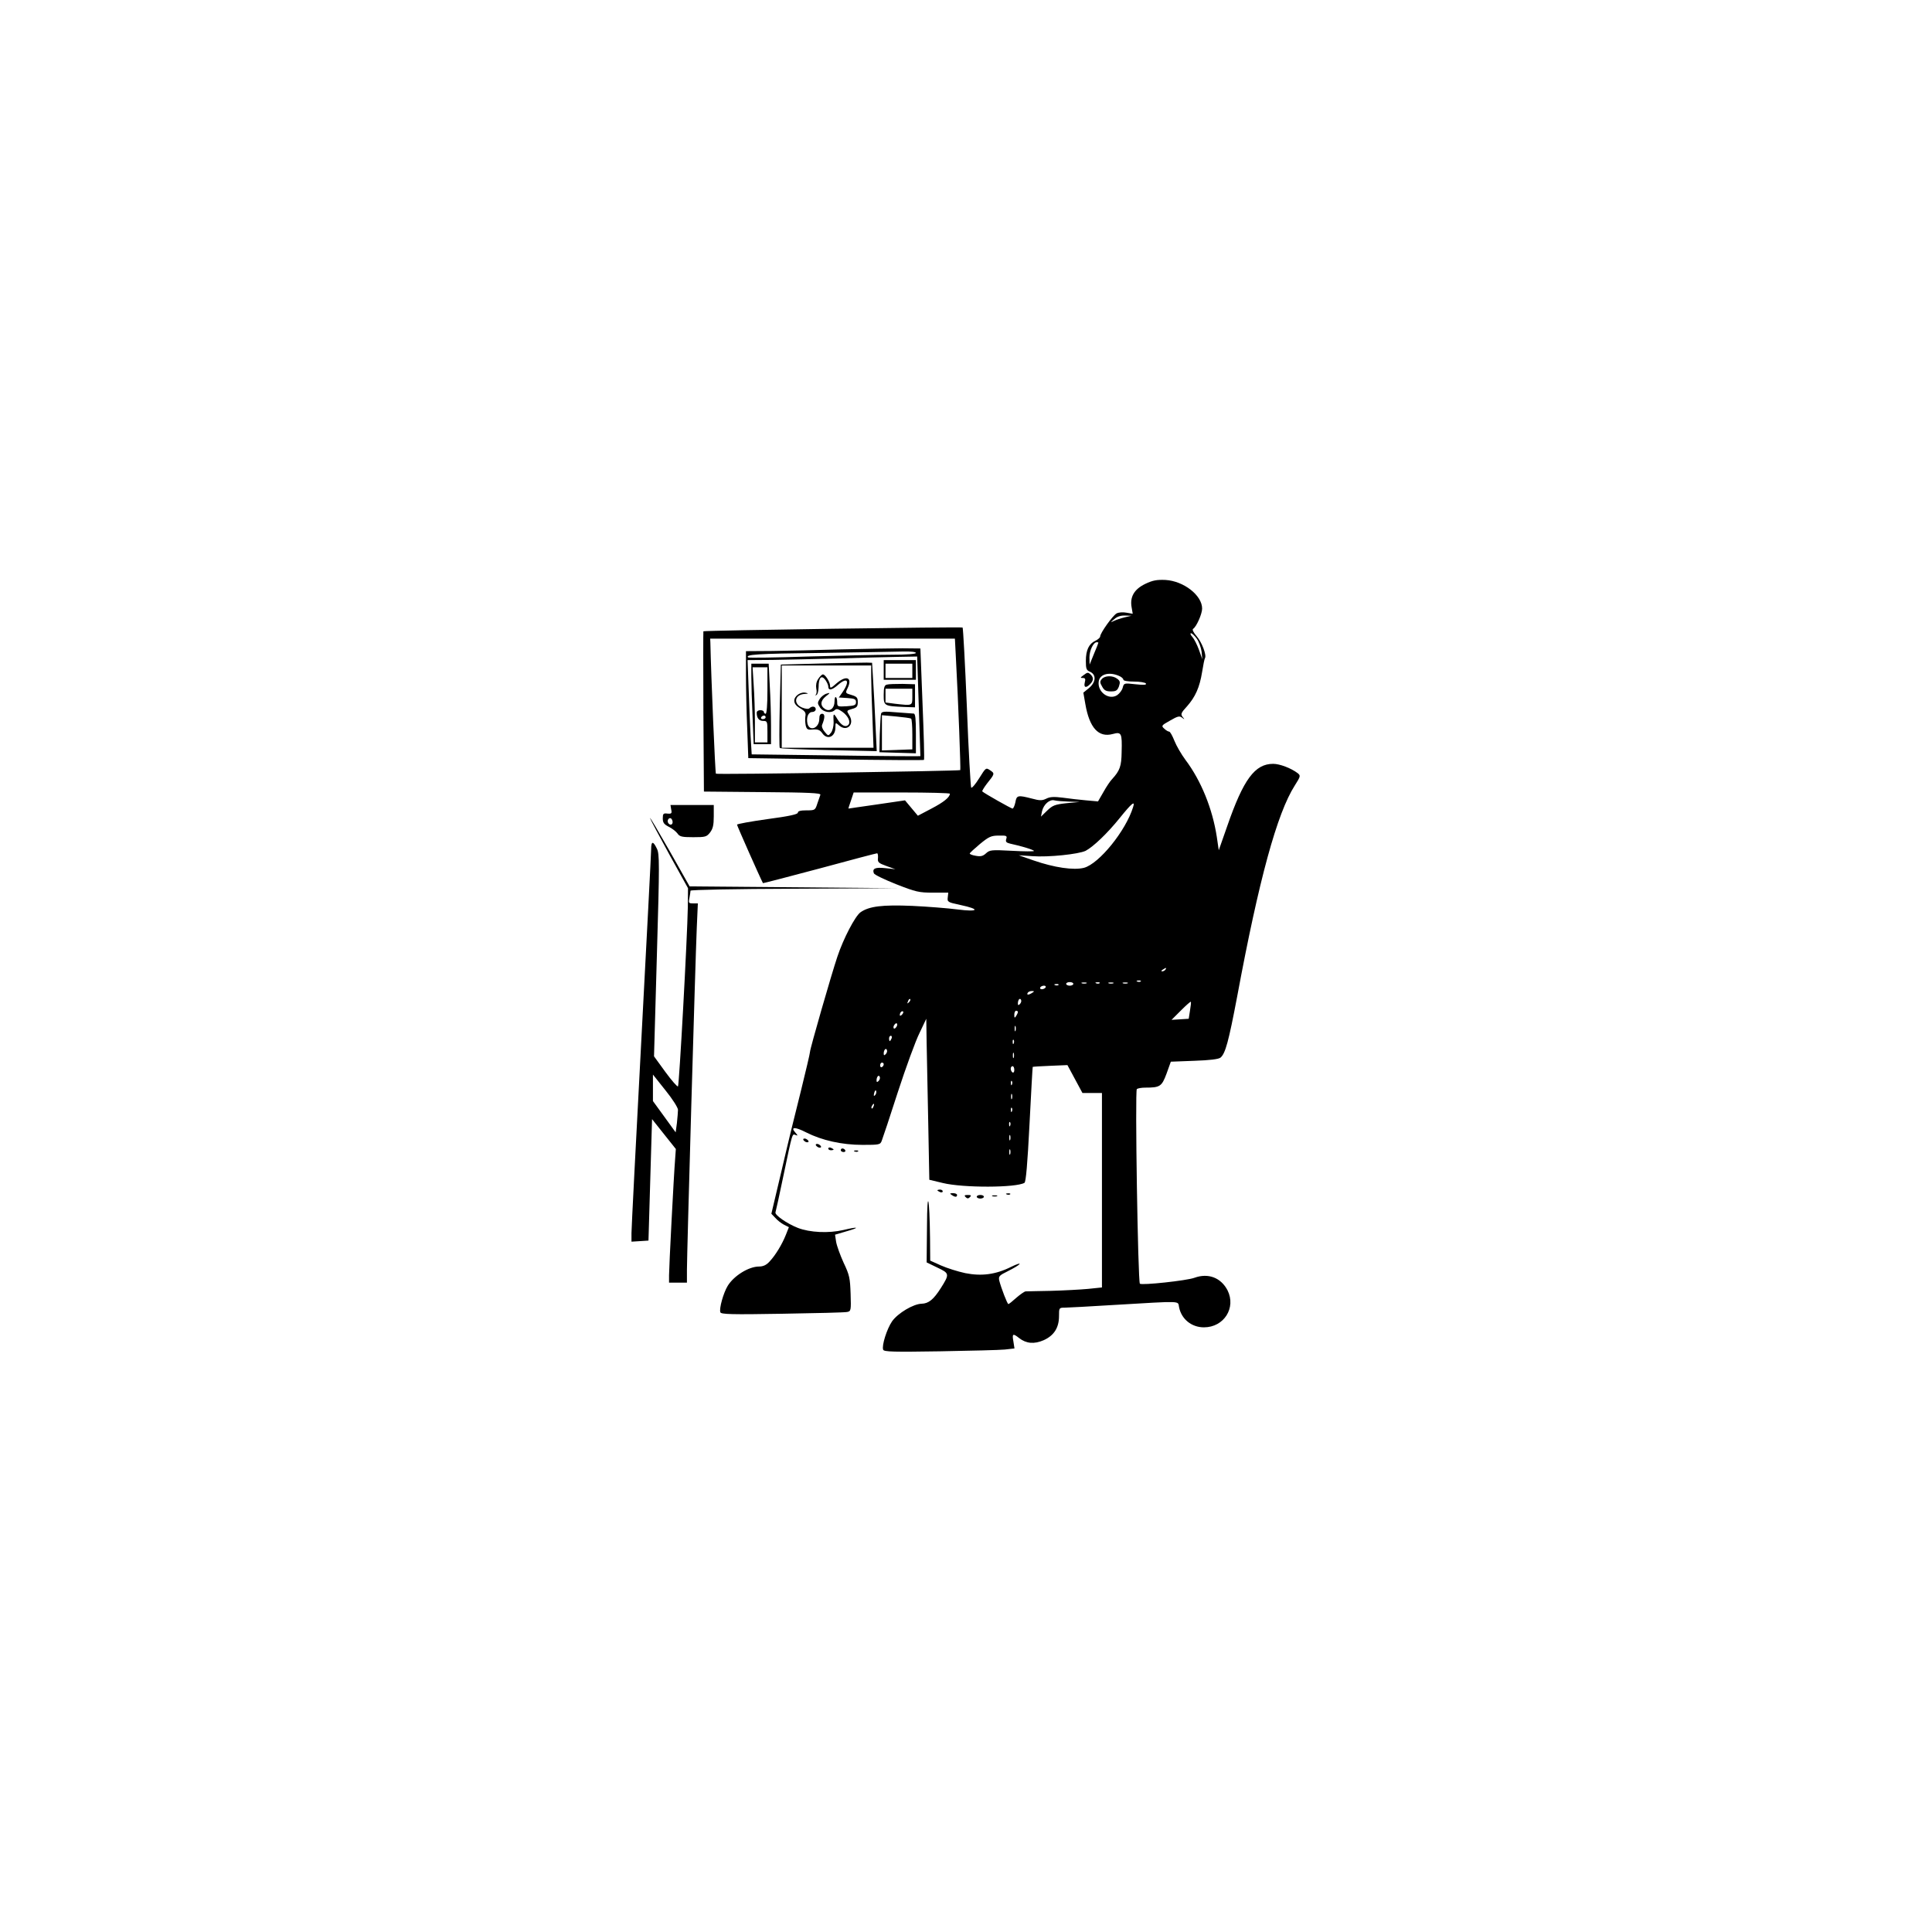 <?xml version="1.0" standalone="no"?>
<!DOCTYPE svg PUBLIC "-//W3C//DTD SVG 20010904//EN"
 "http://www.w3.org/TR/2001/REC-SVG-20010904/DTD/svg10.dtd">
<svg version="1.0" xmlns="http://www.w3.org/2000/svg"
 width="1080pt" height="1080pt" viewBox="0 0 1080 1080"
 preserveAspectRatio="xMidYMid meet">

<g transform="translate(0,1080) scale(0.1,-0.1)"
fill="#000000" stroke="none">
<path d="M6402 7536 c-62 -30 -87 -73 -76 -132 l6 -35 -35 6 c-20 4 -44 2 -55
-4 -22 -12 -92 -110 -92 -129 0 -6 -12 -17 -27 -24 -36 -17 -53 -52 -53 -113
0 -43 3 -52 23 -60 36 -16 34 -57 -4 -90 l-33 -27 11 -63 c23 -134 74 -190
154 -168 48 13 52 5 49 -101 -1 -79 -10 -104 -53 -151 -11 -11 -33 -44 -49
-73 l-30 -52 -67 6 c-36 3 -95 10 -131 15 -49 6 -71 5 -92 -6 -23 -11 -36 -11
-80 1 -78 20 -85 19 -92 -21 -4 -19 -11 -35 -16 -35 -7 0 -158 85 -169 96 -2
2 9 21 25 42 45 56 46 58 19 76 -24 16 -24 15 -61 -44 -21 -34 -41 -57 -45
-53 -3 4 -15 206 -24 448 -10 242 -21 443 -24 447 -5 5 -1437 -16 -1449 -21
-1 0 -1 -202 0 -448 l3 -448 328 -3 c256 -2 327 -5 323 -15 -2 -6 -10 -29 -17
-49 -12 -37 -13 -38 -61 -38 -33 0 -48 -4 -48 -13 0 -9 -49 -20 -170 -36 -93
-13 -170 -27 -170 -31 0 -6 129 -297 145 -327 1 -1 143 36 316 82 172 47 318
85 322 85 4 0 6 -12 5 -26 -3 -24 3 -29 47 -45 l50 -18 -56 6 c-57 6 -74 -2
-64 -29 3 -8 60 -35 125 -61 110 -43 127 -47 205 -47 l86 0 -3 -27 c-3 -25 0
-27 71 -42 113 -24 102 -40 -16 -25 -54 7 -168 16 -253 20 -168 7 -242 -2
-290 -36 -30 -22 -95 -146 -129 -248 -34 -101 -153 -515 -153 -532 0 -8 -23
-105 -50 -215 -28 -110 -77 -310 -108 -445 l-58 -245 22 -23 c11 -13 33 -30
48 -38 l28 -14 -17 -43 c-21 -53 -58 -114 -91 -149 -18 -20 -36 -28 -59 -28
-57 0 -140 -51 -175 -108 -24 -39 -49 -128 -41 -148 4 -11 62 -13 346 -8 188
3 352 7 363 10 21 4 22 9 19 101 -3 88 -6 105 -39 174 -19 42 -38 94 -42 117
l-6 40 61 18 c82 23 72 29 -15 8 -82 -19 -187 -14 -254 12 -61 24 -130 72
-125 87 2 6 23 100 45 207 51 243 48 233 68 225 13 -5 13 -3 -2 14 -29 32 -2
33 60 1 89 -45 200 -70 316 -70 93 0 99 1 107 23 5 12 46 135 90 272 45 138
99 286 121 330 l38 80 2 -135 c2 -74 5 -277 9 -450 l6 -315 75 -18 c114 -28
411 -27 457 1 8 5 17 108 28 327 9 176 17 320 18 321 1 1 45 4 98 6 l96 4 42
-78 42 -78 55 0 54 0 0 -544 0 -543 -77 -8 c-43 -4 -136 -9 -208 -11 -71 -1
-136 -3 -142 -3 -7 -1 -30 -17 -52 -36 -21 -19 -41 -35 -44 -35 -6 0 -40 89
-51 131 -5 24 -1 29 48 53 30 15 59 32 65 39 6 7 -15 1 -47 -15 -86 -43 -165
-53 -256 -35 -42 9 -102 28 -136 43 l-60 27 -1 126 c-3 236 -16 285 -17 65
l-2 -201 60 -29 c68 -32 69 -36 19 -115 -40 -63 -68 -86 -107 -87 -46 -1 -132
-52 -165 -98 -29 -42 -59 -136 -50 -159 4 -12 60 -13 316 -9 172 3 336 7 365
10 l53 6 -6 39 c-8 44 -3 47 32 19 40 -31 84 -35 137 -12 58 26 86 70 86 135
0 46 0 47 33 47 17 0 140 7 272 15 392 23 358 24 366 -12 13 -67 70 -113 139
-113 112 0 181 109 132 207 -37 71 -108 98 -185 70 -43 -16 -295 -43 -305 -33
-11 12 -28 1081 -17 1088 5 4 26 8 46 8 84 0 93 6 120 78 l24 67 131 5 c88 3
136 9 147 18 27 23 45 89 93 342 122 656 223 1024 322 1179 33 52 33 55 16 69
-37 28 -100 52 -137 52 -102 0 -166 -86 -257 -349 l-47 -134 -11 75 c-24 156
-87 313 -175 430 -23 31 -51 79 -62 107 -11 28 -24 51 -29 51 -5 0 -18 7 -28
17 -17 15 -16 18 33 45 43 25 53 27 67 16 15 -12 16 -11 3 4 -12 16 -9 23 24
59 47 53 71 106 85 193 6 38 13 73 16 77 10 17 -18 90 -47 123 -18 21 -26 37
-19 41 18 11 50 83 50 113 0 74 -103 154 -205 160 -48 2 -71 -2 -113 -22z
m-115 -187 c-21 -5 -48 -14 -60 -20 -21 -10 -21 -9 2 10 15 14 36 21 60 20
l36 -1 -38 -9z m403 -119 c12 -17 24 -50 27 -73 l4 -42 -19 53 c-10 28 -27 61
-37 72 -10 11 -13 20 -7 20 6 0 20 -14 32 -30z m-1346 -117 c13 -237 27 -615
24 -618 -6 -5 -1361 -26 -1366 -20 -4 3 -27 543 -31 733 l-1 22 684 0 684 0 6
-117z m796 94 c0 -2 -11 -30 -25 -63 l-24 -59 -1 40 c0 39 22 85 41 85 5 0 9
-1 9 -3z m123 -189 c9 -5 17 -13 17 -18 0 -6 27 -10 59 -10 33 0 63 -5 67 -11
4 -8 -13 -9 -59 -4 -63 7 -64 7 -71 -19 -3 -14 -18 -33 -31 -42 -46 -30 -112
18 -103 77 6 43 64 56 121 27z m-953 -655 c-1 -20 -34 -47 -103 -83 l-76 -40
-36 43 -36 43 -157 -23 c-86 -12 -158 -23 -159 -23 -1 0 5 20 14 45 l15 45
269 0 c148 0 269 -3 269 -7z m665 -44 l60 -2 -74 -7 c-64 -7 -77 -12 -108 -42
l-34 -33 6 30 c9 39 43 68 69 61 12 -3 48 -6 81 -7z m359 -31 c-41 -133 -190
-316 -274 -339 -58 -15 -166 1 -282 41 l-83 29 75 -5 c90 -7 260 11 299 30 43
23 121 97 191 184 67 83 87 99 74 60z m-709 -178 c-5 -15 0 -21 22 -26 65 -14
133 -35 133 -41 0 -3 -55 -3 -123 1 -115 6 -124 5 -145 -14 -17 -16 -30 -19
-57 -14 -19 3 -35 9 -34 13 0 3 26 27 57 53 50 41 63 47 105 47 44 1 48 -1 42
-19z m890 -730 c-3 -5 -12 -10 -18 -10 -7 0 -6 4 3 10 19 12 23 12 15 0z
m-138 -66 c-3 -3 -12 -4 -19 -1 -8 3 -5 6 6 6 11 1 17 -2 13 -5z m-377 -14 c0
-5 -9 -10 -20 -10 -11 0 -20 5 -20 10 0 6 9 10 20 10 11 0 20 -4 20 -10z m73
3 c-7 -2 -19 -2 -25 0 -7 3 -2 5 12 5 14 0 19 -2 13 -5z m74 1 c-3 -3 -12 -4
-19 -1 -8 3 -5 6 6 6 11 1 17 -2 13 -5z m76 -1 c-7 -2 -19 -2 -25 0 -7 3 -2 5
12 5 14 0 19 -2 13 -5z m80 0 c-7 -2 -19 -2 -25 0 -7 3 -2 5 12 5 14 0 19 -2
13 -5z m-386 -9 c-3 -3 -12 -4 -19 -1 -8 3 -5 6 6 6 11 1 17 -2 13 -5z m-72
-14 c-3 -5 -13 -10 -21 -10 -8 0 -12 5 -9 10 3 6 13 10 21 10 8 0 12 -4 9 -10z
m-75 -30 c-20 -13 -33 -13 -25 0 3 6 14 10 23 10 15 0 15 -2 2 -10z m-689 -53
c-10 -9 -11 -8 -5 6 3 10 9 15 12 12 3 -3 0 -11 -7 -18z m620 -10 c-8 -8 -11
-7 -11 4 0 9 3 19 7 23 4 4 9 2 11 -4 3 -7 -1 -17 -7 -23z m951 -37 l-7 -45
-48 -3 -48 -3 53 53 c29 29 54 51 55 48 2 -3 -1 -25 -5 -50z m-1610 -22 c-7
-7 -12 -8 -12 -2 0 14 12 26 19 19 2 -3 -1 -11 -7 -17z m648 15 c0 -5 -5 -15
-10 -23 -8 -12 -10 -11 -10 8 0 12 5 22 10 22 6 0 10 -3 10 -7z m-676 -78 c-4
-8 -10 -15 -15 -15 -4 0 -6 7 -3 15 4 8 10 15 15 15 4 0 6 -7 3 -15z m663 -27
c-3 -7 -5 -2 -5 12 0 14 2 19 5 13 2 -7 2 -19 0 -25z m-693 -43 c-4 -8 -8 -15
-10 -15 -2 0 -4 7 -4 15 0 8 4 15 10 15 5 0 7 -7 4 -15z m683 -27 c-3 -8 -6
-5 -6 6 -1 11 2 17 5 13 3 -3 4 -12 1 -19z m-716 -61 c-8 -8 -11 -7 -11 4 0
20 13 34 18 19 3 -7 -1 -17 -7 -23z m716 -19 c-3 -7 -5 -2 -5 12 0 14 2 19 5
13 2 -7 2 -19 0 -25z m-727 -37 c0 -6 -4 -13 -10 -16 -5 -3 -10 1 -10 9 0 9 5
16 10 16 6 0 10 -4 10 -9z m730 -32 c0 -11 -4 -17 -10 -14 -5 3 -10 13 -10 21
0 8 5 14 10 14 6 0 10 -9 10 -21z m-759 -62 c-8 -8 -11 -7 -11 4 0 20 13 34
18 19 3 -7 -1 -17 -7 -23z m746 -19 c-3 -8 -6 -5 -6 6 -1 11 2 17 5 13 3 -3 4
-12 1 -19z m-765 -60 c-8 -8 -9 -4 -5 13 4 13 8 18 11 10 2 -7 -1 -18 -6 -23z
m765 -20 c-3 -7 -5 -2 -5 12 0 14 2 19 5 13 2 -7 2 -19 0 -25z m-774 -43 c-3
-9 -8 -14 -10 -11 -3 3 -2 9 2 15 9 16 15 13 8 -4z m774 -27 c-3 -8 -6 -5 -6
6 -1 11 2 17 5 13 3 -3 4 -12 1 -19z m-10 -80 c-3 -8 -6 -5 -6 6 -1 11 2 17 5
13 3 -3 4 -12 1 -19z m0 -80 c-3 -7 -5 -2 -5 12 0 14 2 19 5 13 2 -7 2 -19 0
-25z m0 -80 c-3 -7 -5 -2 -5 12 0 14 2 19 5 13 2 -7 2 -19 0 -25z"/>
<path d="M4705 7170 c-132 -4 -306 -8 -387 -9 l-148 -1 0 -133 c0 -74 3 -208
7 -299 l6 -166 489 -7 c269 -4 491 -5 493 -3 3 2 -1 144 -8 314 l-12 309 -100
1 c-55 0 -208 -3 -340 -6z m415 -20 c0 -6 -53 -10 -137 -10 -76 0 -286 -5
-467 -10 -181 -6 -331 -8 -334 -5 -17 16 46 21 401 25 216 3 425 7 465 8 43 1
72 -2 72 -8z m16 -297 c5 -153 9 -279 9 -280 -1 -1 -213 0 -472 4 l-471 6 -6
101 c-3 56 -8 174 -11 264 l-6 162 138 1 c76 1 239 5 363 8 124 4 275 8 336 9
l111 2 9 -277z"/>
<path d="M4940 7055 l0 -55 90 0 90 0 0 55 0 55 -90 0 -90 0 0 -55z m160 -5
l0 -40 -75 0 -75 0 0 40 0 40 75 0 75 0 0 -40z"/>
<path d="M4590 7091 l-225 -6 -6 -230 c-3 -126 -3 -233 0 -236 3 -4 127 -9
274 -12 l268 -6 -7 147 c-4 81 -9 192 -13 247 l-6 100 -30 1 c-16 0 -131 -2
-255 -5z m280 -74 c0 -35 3 -139 7 -230 l6 -167 -256 0 -257 0 0 230 0 230
250 0 250 0 0 -63z"/>
<path d="M4574 7005 c-11 -16 -14 -36 -11 -54 4 -16 2 -32 -4 -35 -5 -2 -4 -3
3 -2 8 2 13 19 14 44 0 55 16 71 38 41 9 -13 16 -29 16 -36 0 -25 20 -22 54 8
55 48 69 22 24 -43 l-19 -27 48 -3 c40 -3 48 -6 48 -23 0 -17 -8 -20 -52 -23
-51 -3 -53 -2 -53 22 0 14 -3 27 -8 29 -4 3 -7 -9 -7 -25 0 -37 -26 -58 -52
-42 -29 18 -28 46 3 71 26 20 26 22 6 16 -13 -3 -30 -16 -39 -29 -14 -22 -14
-26 1 -49 18 -27 63 -34 83 -14 9 9 19 6 42 -10 33 -24 48 -58 33 -73 -16 -16
-40 -3 -62 34 -21 35 -23 33 -20 -22 0 -19 -6 -44 -14 -55 -16 -20 -16 -20
-36 4 -13 15 -18 31 -14 40 16 39 16 61 0 61 -11 0 -16 -9 -16 -28 0 -52 -54
-74 -66 -28 -8 35 4 66 27 66 10 0 19 7 19 15 0 17 -21 20 -35 6 -6 -6 -22 -4
-42 4 -51 22 -40 74 17 76 19 1 20 3 6 6 -29 8 -66 -17 -66 -44 0 -16 11 -30
34 -43 27 -16 32 -25 28 -45 -2 -14 -1 -36 2 -51 6 -22 11 -25 41 -22 27 2 39
-3 51 -20 28 -41 74 -22 74 32 0 28 1 28 19 12 45 -41 92 6 57 58 -14 23 -14
24 17 33 27 7 32 14 32 38 0 25 -5 31 -35 40 -35 10 -35 11 -22 38 29 60 -7
75 -63 26 -30 -27 -35 -28 -35 -12 0 21 -27 63 -40 63 -5 0 -17 -11 -26 -25z"/>
<path d="M4200 7017 c0 -41 3 -142 7 -225 l6 -152 49 0 48 0 0 103 c0 57 -3
159 -7 225 l-6 122 -49 0 -48 0 0 -73z m90 -77 c0 -80 -4 -130 -10 -130 -5 0
-10 5 -10 10 0 6 -9 10 -20 10 -11 0 -20 -6 -20 -14 0 -30 13 -46 36 -46 23 0
24 -3 24 -60 l0 -60 -35 0 -35 0 0 113 c0 61 -3 156 -7 210 l-6 97 41 0 42 0
0 -130z m-10 -150 c0 -5 -7 -10 -16 -10 -8 0 -12 5 -9 10 3 6 10 10 16 10 5 0
9 -4 9 -10z"/>
<path d="M4958 6973 c-14 -3 -18 -15 -18 -58 0 -61 2 -62 115 -67 l60 -2 0 65
0 64 -70 2 c-38 0 -78 -1 -87 -4z m142 -68 c0 -51 1 -50 -97 -39 l-53 7 0 38
0 39 75 0 75 0 0 -45z"/>
<path d="M4925 6810 c-2 -8 -5 -60 -7 -115 l-2 -100 102 -3 102 -3 0 111 c0
81 -3 110 -12 111 -7 0 -50 4 -96 7 -69 6 -83 5 -87 -8z m168 -27 c4 -2 7 -42
7 -88 l0 -84 -85 -3 -85 -3 0 98 0 99 78 -7 c42 -4 80 -9 85 -12z"/>
<path d="M6159 7004 c-11 -13 -11 -20 2 -42 11 -21 22 -27 49 -27 29 0 36 5
45 28 8 24 6 31 -10 43 -25 19 -69 18 -86 -2z"/>
<path d="M6056 7025 c-18 -13 -18 -15 -3 -15 14 0 16 -6 11 -25 -7 -29 7 -33
30 -9 19 19 20 36 4 52 -15 15 -19 15 -42 -3z"/>
<path d="M3752 6275 c5 -22 2 -25 -21 -23 -23 3 -26 -1 -26 -27 0 -24 7 -33
34 -47 18 -9 40 -26 48 -37 12 -18 25 -21 88 -21 68 0 75 2 94 26 16 21 21 41
21 90 l0 64 -121 0 -121 0 4 -25z m8 -71 c0 -16 -16 -19 -25 -4 -8 13 4 32 16
25 5 -4 9 -13 9 -21z"/>
<path d="M3634 6226 c3 -10 53 -102 109 -205 l103 -186 -1 -105 c-3 -172 -48
-994 -55 -1003 -3 -4 -35 32 -70 80 l-64 88 16 564 c15 517 15 567 0 597 -21
44 -32 43 -32 -3 0 -21 -25 -501 -55 -1068 -30 -566 -55 -1052 -55 -1078 l0
-48 48 3 47 3 10 340 10 339 66 -83 67 -84 -4 -56 c-8 -99 -34 -607 -34 -650
l0 -41 50 0 50 0 0 72 c0 91 47 1728 55 1911 l6 137 -27 0 c-24 0 -26 2 -20
31 3 17 6 35 6 40 0 5 256 10 578 11 l577 3 -580 5 -580 5 -113 200 c-63 110
-111 192 -108 181z m156 -1630 c0 -11 -3 -45 -6 -74 l-7 -52 -63 87 -64 88 0
74 0 74 70 -88 c39 -48 70 -97 70 -109z"/>
<path d="M4490 4431 c0 -5 7 -11 15 -15 8 -3 15 -1 15 3 0 5 -7 11 -15 15 -8
3 -15 1 -15 -3z"/>
<path d="M4560 4401 c0 -5 7 -11 15 -15 8 -3 15 -1 15 3 0 5 -7 11 -15 15 -8
3 -15 1 -15 -3z"/>
<path d="M4630 4380 c0 -6 7 -10 15 -10 8 0 15 2 15 4 0 2 -7 6 -15 10 -8 3
-15 1 -15 -4z"/>
<path d="M4700 4370 c0 -5 7 -10 16 -10 8 0 12 5 9 10 -3 6 -10 10 -16 10 -5
0 -9 -4 -9 -10z"/>
<path d="M4778 4363 c7 -3 16 -2 19 1 4 3 -2 6 -13 5 -11 0 -14 -3 -6 -6z"/>
<path d="M5240 4146 c0 -2 7 -6 15 -10 8 -3 15 -1 15 4 0 6 -7 10 -15 10 -8 0
-15 -2 -15 -4z"/>
<path d="M5320 4120 c19 -13 30 -13 30 0 0 6 -10 10 -22 10 -19 0 -20 -2 -8
-10z"/>
<path d="M5628 4123 c7 -3 16 -2 19 1 4 3 -2 6 -13 5 -11 0 -14 -3 -6 -6z"/>
<path d="M5398 4108 c9 -9 15 -9 24 0 9 9 7 12 -12 12 -19 0 -21 -3 -12 -12z"/>
<path d="M5460 4110 c0 -5 9 -10 20 -10 11 0 20 5 20 10 0 6 -9 10 -20 10 -11
0 -20 -4 -20 -10z"/>
<path d="M5548 4113 c6 -2 18 -2 25 0 6 3 1 5 -13 5 -14 0 -19 -2 -12 -5z"/>
</g>
</svg>

